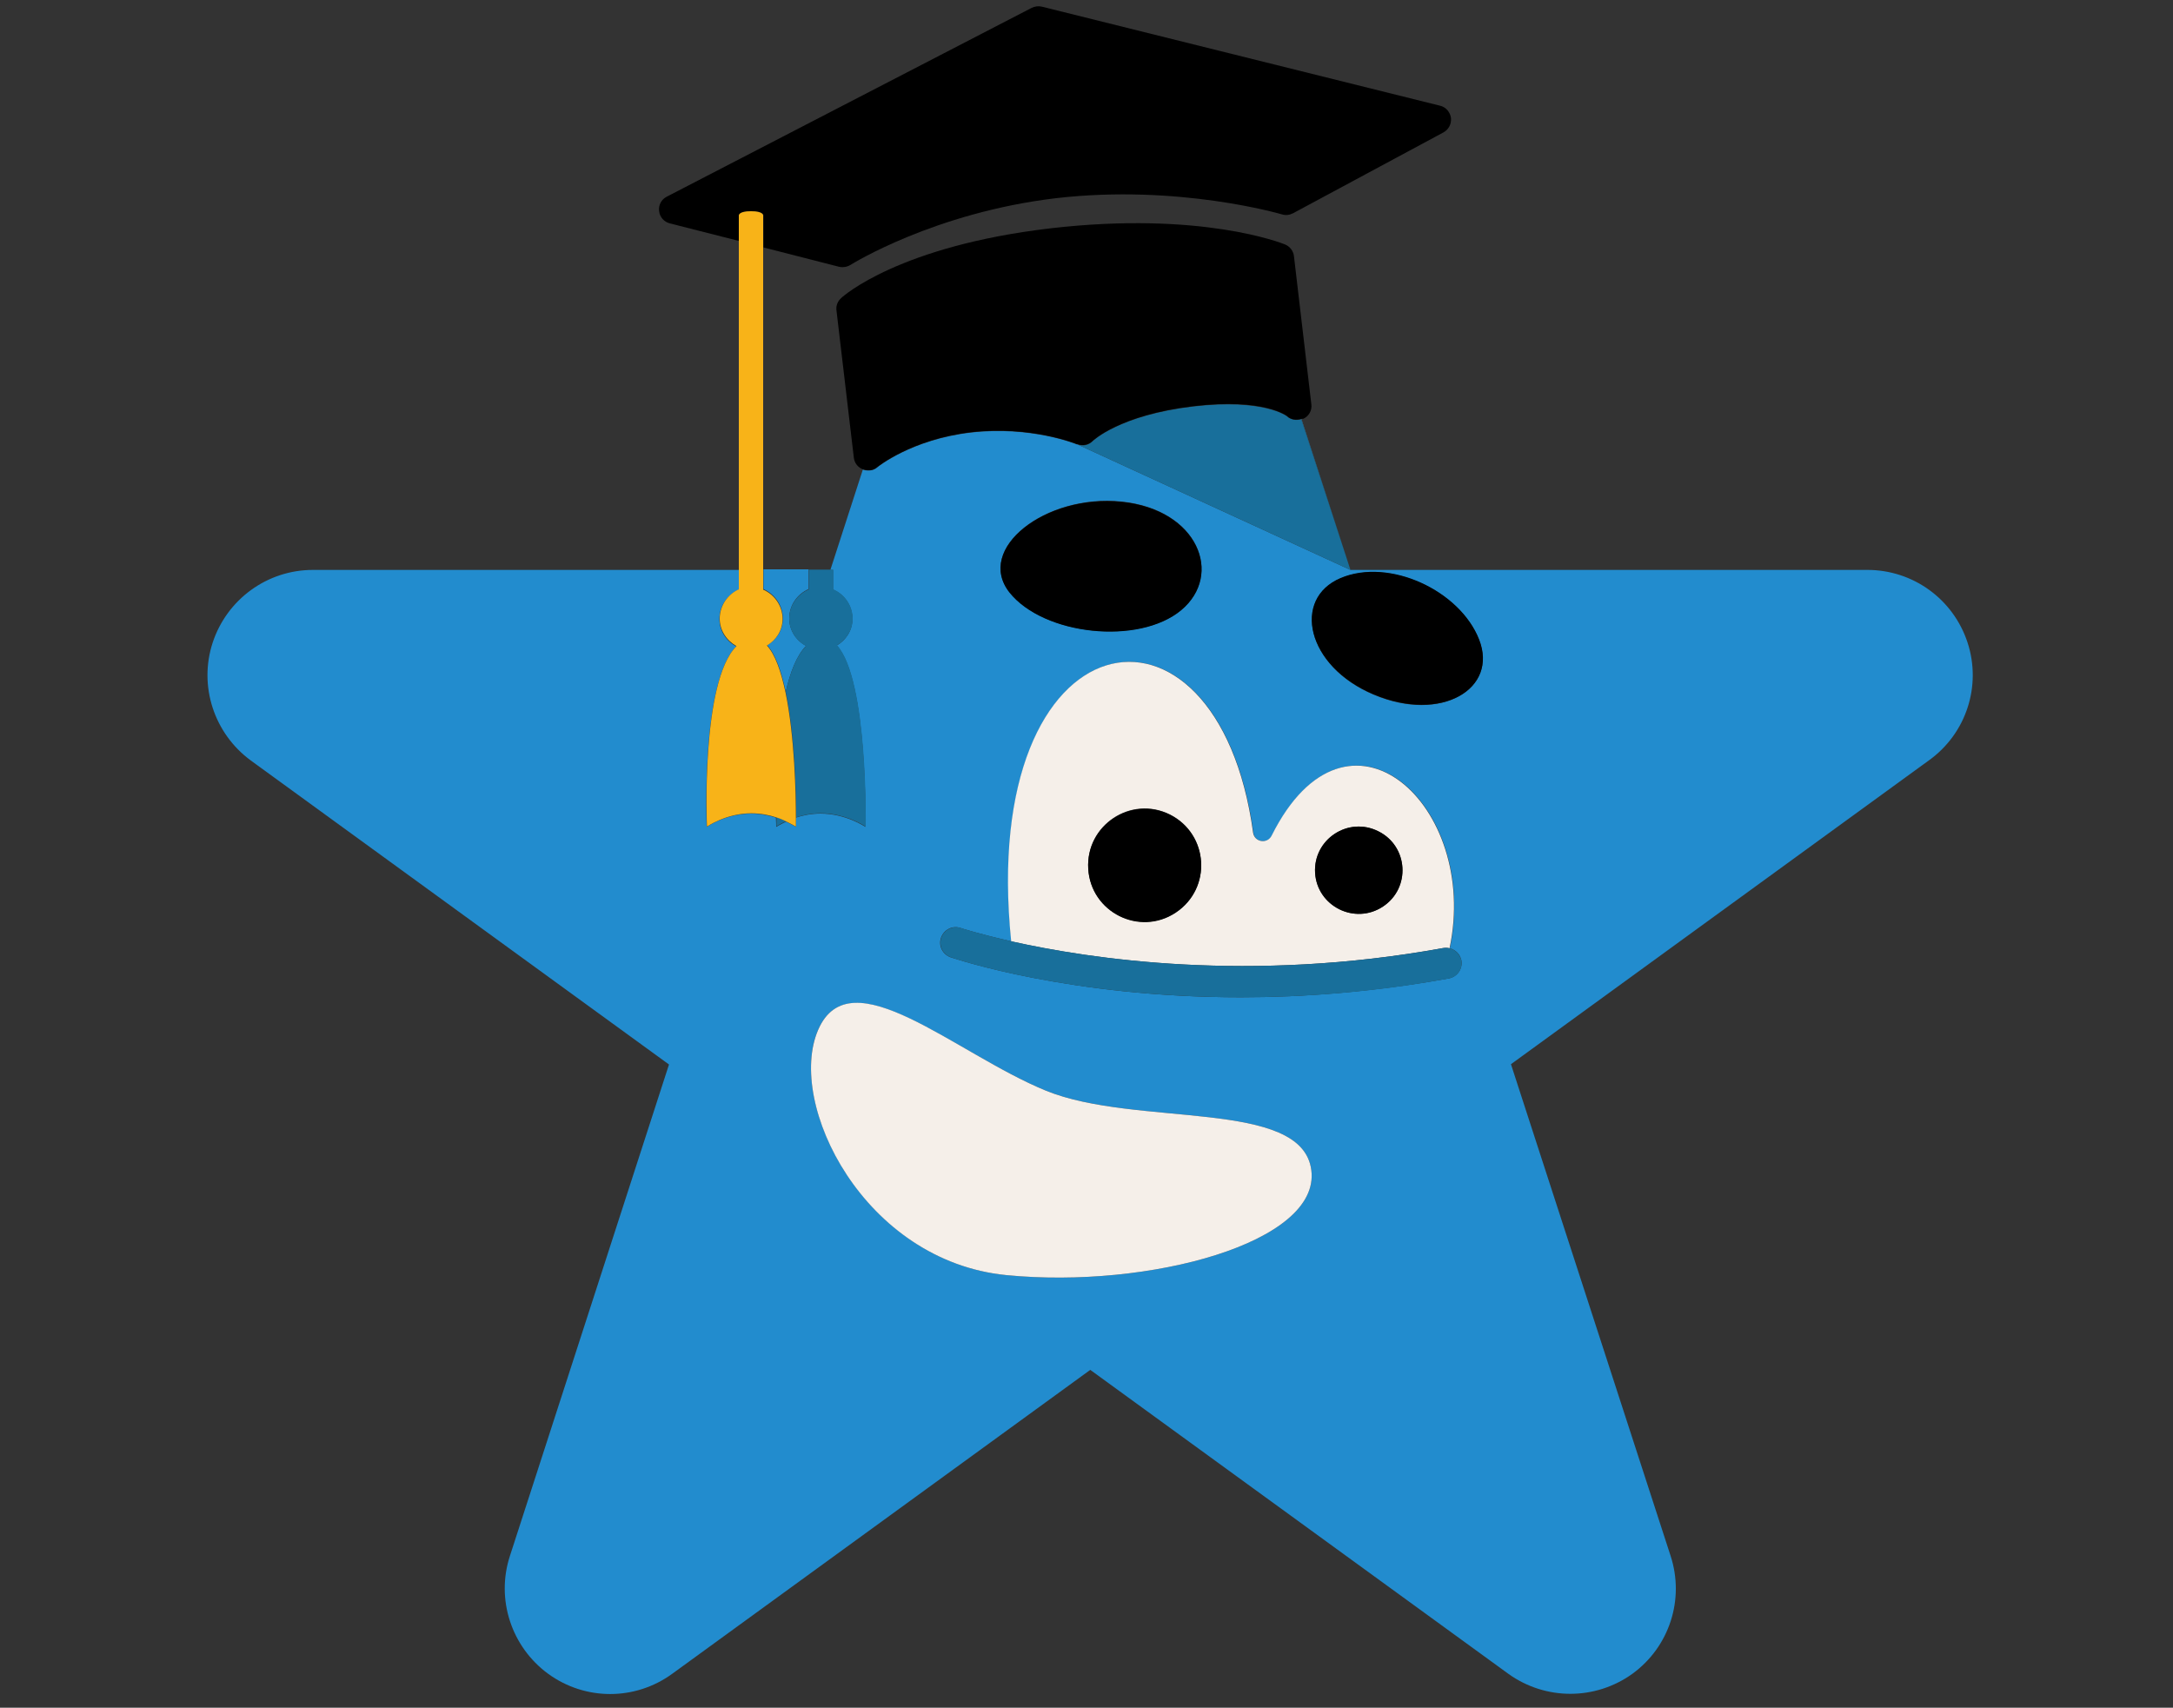 <?xml version="1.0" encoding="utf-8"?>
<!-- Generator: Adobe Illustrator 27.8.1, SVG Export Plug-In . SVG Version: 6.00 Build 0)  -->
<svg version="1.1" id="Layer_1" xmlns="http://www.w3.org/2000/svg" xmlns:xlink="http://www.w3.org/1999/xlink" x="0px" y="0px"
	 viewBox="0 0 75 58.94" style="enable-background:new 0 0 75 58.94;" xml:space="preserve">
<rect x="0" y="0" width="75" height="58.94" fill="#333333" stroke="none"/>
<style type="text/css">
	.st0{fill:#CFD1D2;}
	.st1{fill:#E11E26;}
	.st2{fill:#1DB954;}
	.st3{fill:#228CCE;}
	.st4{fill:#F8B318;}
	.st5{fill:#FFFFFF;}
	.st6{fill:none;}
	.st7{fill:#D69513;}
	.st8{fill:url(#SVGID_1_);}
	.st9{fill:#F5EFE9;}
	.st10{fill:#186F9B;}
	.st11{fill:#231F20;}
	.st12{fill:#B21823;}
	.st13{fill:#2E9346;}
	.st14{fill:#E8E8E8;}
	.st15{fill:#A51620;}
</style>
<g>
	<path class="st3" d="M27.02,21.35c0,0.4-0.22,0.73-0.54,0.92c0.29,0.32,0.49,0.91,0.64,1.61c0.15-0.68,0.38-1.26,0.7-1.59
		c-0.34-0.18-0.58-0.53-0.58-0.95c0-0.45,0.28-0.84,0.67-1.01v-0.68h-1.56v0.68C26.75,20.51,27.02,20.9,27.02,21.35z"/>
	<polygon class="st3" points="46.61,19.67 44.92,14.47 44.91,14.47 	"/>
	<path class="st3" d="M67.91,22.18c-0.49-1.5-1.88-2.51-3.46-2.51H46.61l-9.42-4.33c-0.01,0-0.02,0-0.02,0
		c-0.02-0.01-1.59-0.65-3.66-0.41c-2.05,0.24-3.22,1.19-3.23,1.2c-0.09,0.08-0.2,0.11-0.32,0.11c-0.06,0-0.12-0.01-0.18-0.03
		l-1.12,3.46h0.09v0.68c0.39,0.16,0.67,0.55,0.67,1.01c0,0.4-0.22,0.73-0.54,0.92c1.08,1.18,0.99,6.26,0.99,6.26
		s-0.67-0.46-1.55-0.46c-0.32,0-0.61,0.06-0.85,0.14c0,0.2,0,0.32,0,0.32s-0.13-0.09-0.34-0.18c-0.21,0.1-0.34,0.18-0.34,0.18
		s0-0.12-0.01-0.32c-0.24-0.08-0.54-0.14-0.86-0.14c-0.87,0-1.53,0.46-1.53,0.46s-0.21-4.99,1.02-6.23
		c-0.34-0.18-0.58-0.53-0.58-0.95c0-0.45,0.28-0.84,0.67-1.01v-0.68h-14.7c-1.58,0-2.97,1.02-3.46,2.51
		c-0.49,1.5,0.05,3.14,1.32,4.07l14.43,10.49L17.6,53.7c-0.49,1.5,0.05,3.14,1.32,4.07c1.28,0.93,3,0.93,4.28,0l14.43-10.49
		l14.43,10.49c0.64,0.46,1.39,0.69,2.14,0.69c0.75,0,1.5-0.23,2.14-0.69c1.28-0.93,1.81-2.57,1.32-4.07l-5.51-16.97l14.43-10.49
		C67.86,25.32,68.4,23.68,67.91,22.18z M38.71,17.31c2.64,0.27,3.52,2.52,2.06,3.74s-4.75,0.88-5.93-0.62
		C33.66,18.94,36.08,17.04,38.71,17.31z M34.74,44.01c-4.91-0.48-7.61-5.93-6.5-8.47s4.73,0.82,7.85,2.1
		c3.12,1.28,8.86,0.26,9.17,2.75C45.58,42.89,39.65,44.49,34.74,44.01z M50,33.77c-2.61,0.47-5.03,0.65-7.18,0.65
		c-5.89,0-9.79-1.31-10.01-1.38c-0.28-0.1-0.43-0.4-0.33-0.68c0.1-0.28,0.4-0.43,0.68-0.33c0.02,0.01,0.65,0.21,1.75,0.46
		c-1.16-11.37,7.12-12.78,8.35-3.75c0.04,0.33,0.49,0.4,0.64,0.1c2.62-5.24,7.19-1.04,6.14,3.89c0.2,0.05,0.36,0.21,0.4,0.42
		C50.49,33.44,50.29,33.72,50,33.77z M47.42,23.98c-2.34-0.98-2.82-3.31-1.15-4.02s4.12,0.43,4.78,2.12
		C51.71,23.77,49.75,24.96,47.42,23.98z"/>
	<path class="st9" d="M49.81,32.72c0.08-0.01,0.15-0.01,0.22,0.01c1.05-4.92-3.52-9.13-6.14-3.89c-0.15,0.3-0.59,0.23-0.64-0.1
		c-1.23-9.03-9.51-7.62-8.35,3.75C37.59,33.09,43.12,33.94,49.81,32.72z M47.57,28.69c1.04,0.52,1.13,1.96,0.16,2.6
		c-0.97,0.64-2.26-0.01-2.34-1.16C45.32,28.97,46.53,28.17,47.57,28.69z M40.58,31.49c-1.25,0.83-2.93-0.01-3.02-1.51
		s1.47-2.54,2.82-1.87C41.72,28.79,41.84,30.66,40.58,31.49z"/>
	<path d="M40.38,28.12c-1.34-0.67-2.91,0.37-2.82,1.87s1.77,2.34,3.02,1.51C41.84,30.66,41.72,28.79,40.38,28.12z"/>
	<path d="M47.73,31.29c0.97-0.64,0.88-2.09-0.16-2.6c-1.04-0.52-2.25,0.28-2.18,1.44C45.46,31.28,46.76,31.93,47.73,31.29z"/>
	<path d="M40.77,21.06c1.46-1.22,0.58-3.47-2.06-3.74c-2.64-0.27-5.05,1.63-3.87,3.13C36.02,21.93,39.31,22.28,40.77,21.06z"/>
	<path d="M46.27,19.95c-1.68,0.71-1.19,3.04,1.15,4.02c2.34,0.98,4.3-0.2,3.63-1.9C50.39,20.38,47.95,19.24,46.27,19.95z"/>
	<path class="st9" d="M36.09,37.64c-3.12-1.28-6.74-4.65-7.85-2.1s1.58,7.99,6.5,8.47c4.91,0.48,10.84-1.12,10.52-3.62
		C44.95,37.9,39.21,38.92,36.09,37.64z"/>
	<path class="st10" d="M50.04,32.73c-0.07-0.02-0.15-0.02-0.22-0.01c-6.7,1.22-12.22,0.37-14.9-0.23c-1.1-0.25-1.73-0.45-1.75-0.46
		c-0.28-0.09-0.58,0.05-0.68,0.33c-0.1,0.28,0.05,0.58,0.33,0.68c0.22,0.08,4.12,1.38,10.01,1.38c2.15,0,4.58-0.17,7.18-0.65
		c0.29-0.05,0.48-0.33,0.43-0.62C50.39,32.94,50.23,32.78,50.04,32.73z"/>
	<path class="st10" d="M44.42,14.37c0,0-0.79-0.62-3.23-0.34c-2.55,0.3-3.47,1.19-3.48,1.2c-0.14,0.14-0.34,0.18-0.52,0.11
		l9.42,4.33l-1.7-5.2C44.74,14.52,44.55,14.49,44.42,14.37z"/>
	<path d="M30.28,16.12c0.01-0.01,1.18-0.96,3.23-1.2c2.07-0.24,3.64,0.4,3.66,0.41c0.01,0,0.02,0,0.02,0
		c0.18,0.07,0.39,0.02,0.52-0.11c0.01-0.01,0.93-0.9,3.48-1.2c2.44-0.29,3.23,0.34,3.23,0.34c0.13,0.13,0.32,0.15,0.49,0.1
		c0,0,0,0,0.01,0c0.02-0.01,0.05,0,0.07-0.01c0.19-0.09,0.3-0.29,0.27-0.5l-0.6-5.11c-0.02-0.18-0.14-0.33-0.3-0.4
		c-0.12-0.05-2.92-1.16-8.1-0.56c-5.21,0.61-7.15,2.33-7.23,2.41c-0.12,0.11-0.18,0.26-0.16,0.42l0.6,5.09
		c0.02,0.18,0.14,0.33,0.31,0.4c0,0,0.01,0,0.01,0c0.06,0.02,0.12,0.03,0.18,0.03C30.08,16.24,30.19,16.2,30.28,16.12z"/>
	<path d="M25.93,7.29c0.44,0,0.42,0.15,0.42,0.15v1.1l2.62,0.67c0.04,0.01,0.08,0.01,0.12,0.01c0.09,0,0.19-0.03,0.27-0.08
		c0.03-0.02,2.88-1.8,7.09-2.3c4.23-0.49,7.76,0.55,7.8,0.56c0.13,0.04,0.26,0.02,0.38-0.04l5.19-2.79c0.18-0.1,0.28-0.29,0.26-0.5
		c-0.03-0.2-0.17-0.37-0.37-0.42L35.96,0.23c-0.12-0.03-0.24-0.01-0.35,0.04L23.01,6.79c-0.18,0.09-0.29,0.29-0.26,0.5
		c0.02,0.2,0.17,0.37,0.37,0.42l2.4,0.61V7.44C25.51,7.44,25.5,7.29,25.93,7.29z"/>
	<path class="st10" d="M26.8,28.52c0,0,0.13-0.09,0.34-0.18c-0.1-0.05-0.21-0.09-0.34-0.14C26.8,28.4,26.8,28.52,26.8,28.52z"/>
	<path class="st10" d="M27.24,21.35c0,0.41,0.24,0.76,0.58,0.95c-0.32,0.32-0.55,0.91-0.7,1.59c0.32,1.53,0.36,3.55,0.36,4.32
		c0.24-0.08,0.53-0.14,0.85-0.14c0.87,0,1.55,0.46,1.55,0.46s0.09-5.07-0.99-6.26c0.32-0.19,0.54-0.52,0.54-0.92
		c0-0.45-0.28-0.84-0.67-1.01v-0.68h-0.09h-0.75v0.68C27.52,20.51,27.24,20.9,27.24,21.35z"/>
	<path class="st4" d="M24.84,21.35c0,0.41,0.24,0.76,0.58,0.95c-1.24,1.23-1.02,6.23-1.02,6.23s0.66-0.46,1.53-0.46
		c0.32,0,0.62,0.06,0.86,0.14c0.13,0.04,0.25,0.09,0.34,0.14c0.21,0.1,0.34,0.18,0.34,0.18s0-0.12,0-0.32
		c0-0.77-0.04-2.79-0.36-4.32c-0.15-0.7-0.35-1.3-0.64-1.61c0.32-0.19,0.54-0.52,0.54-0.92c0-0.45-0.28-0.84-0.67-1.01v-0.68V8.54
		v-1.1c0,0,0.02-0.15-0.42-0.15c-0.44,0-0.42,0.15-0.42,0.15v0.88v11.34v0.68C25.12,20.51,24.84,20.9,24.84,21.35z"/>
</g>
</svg>
